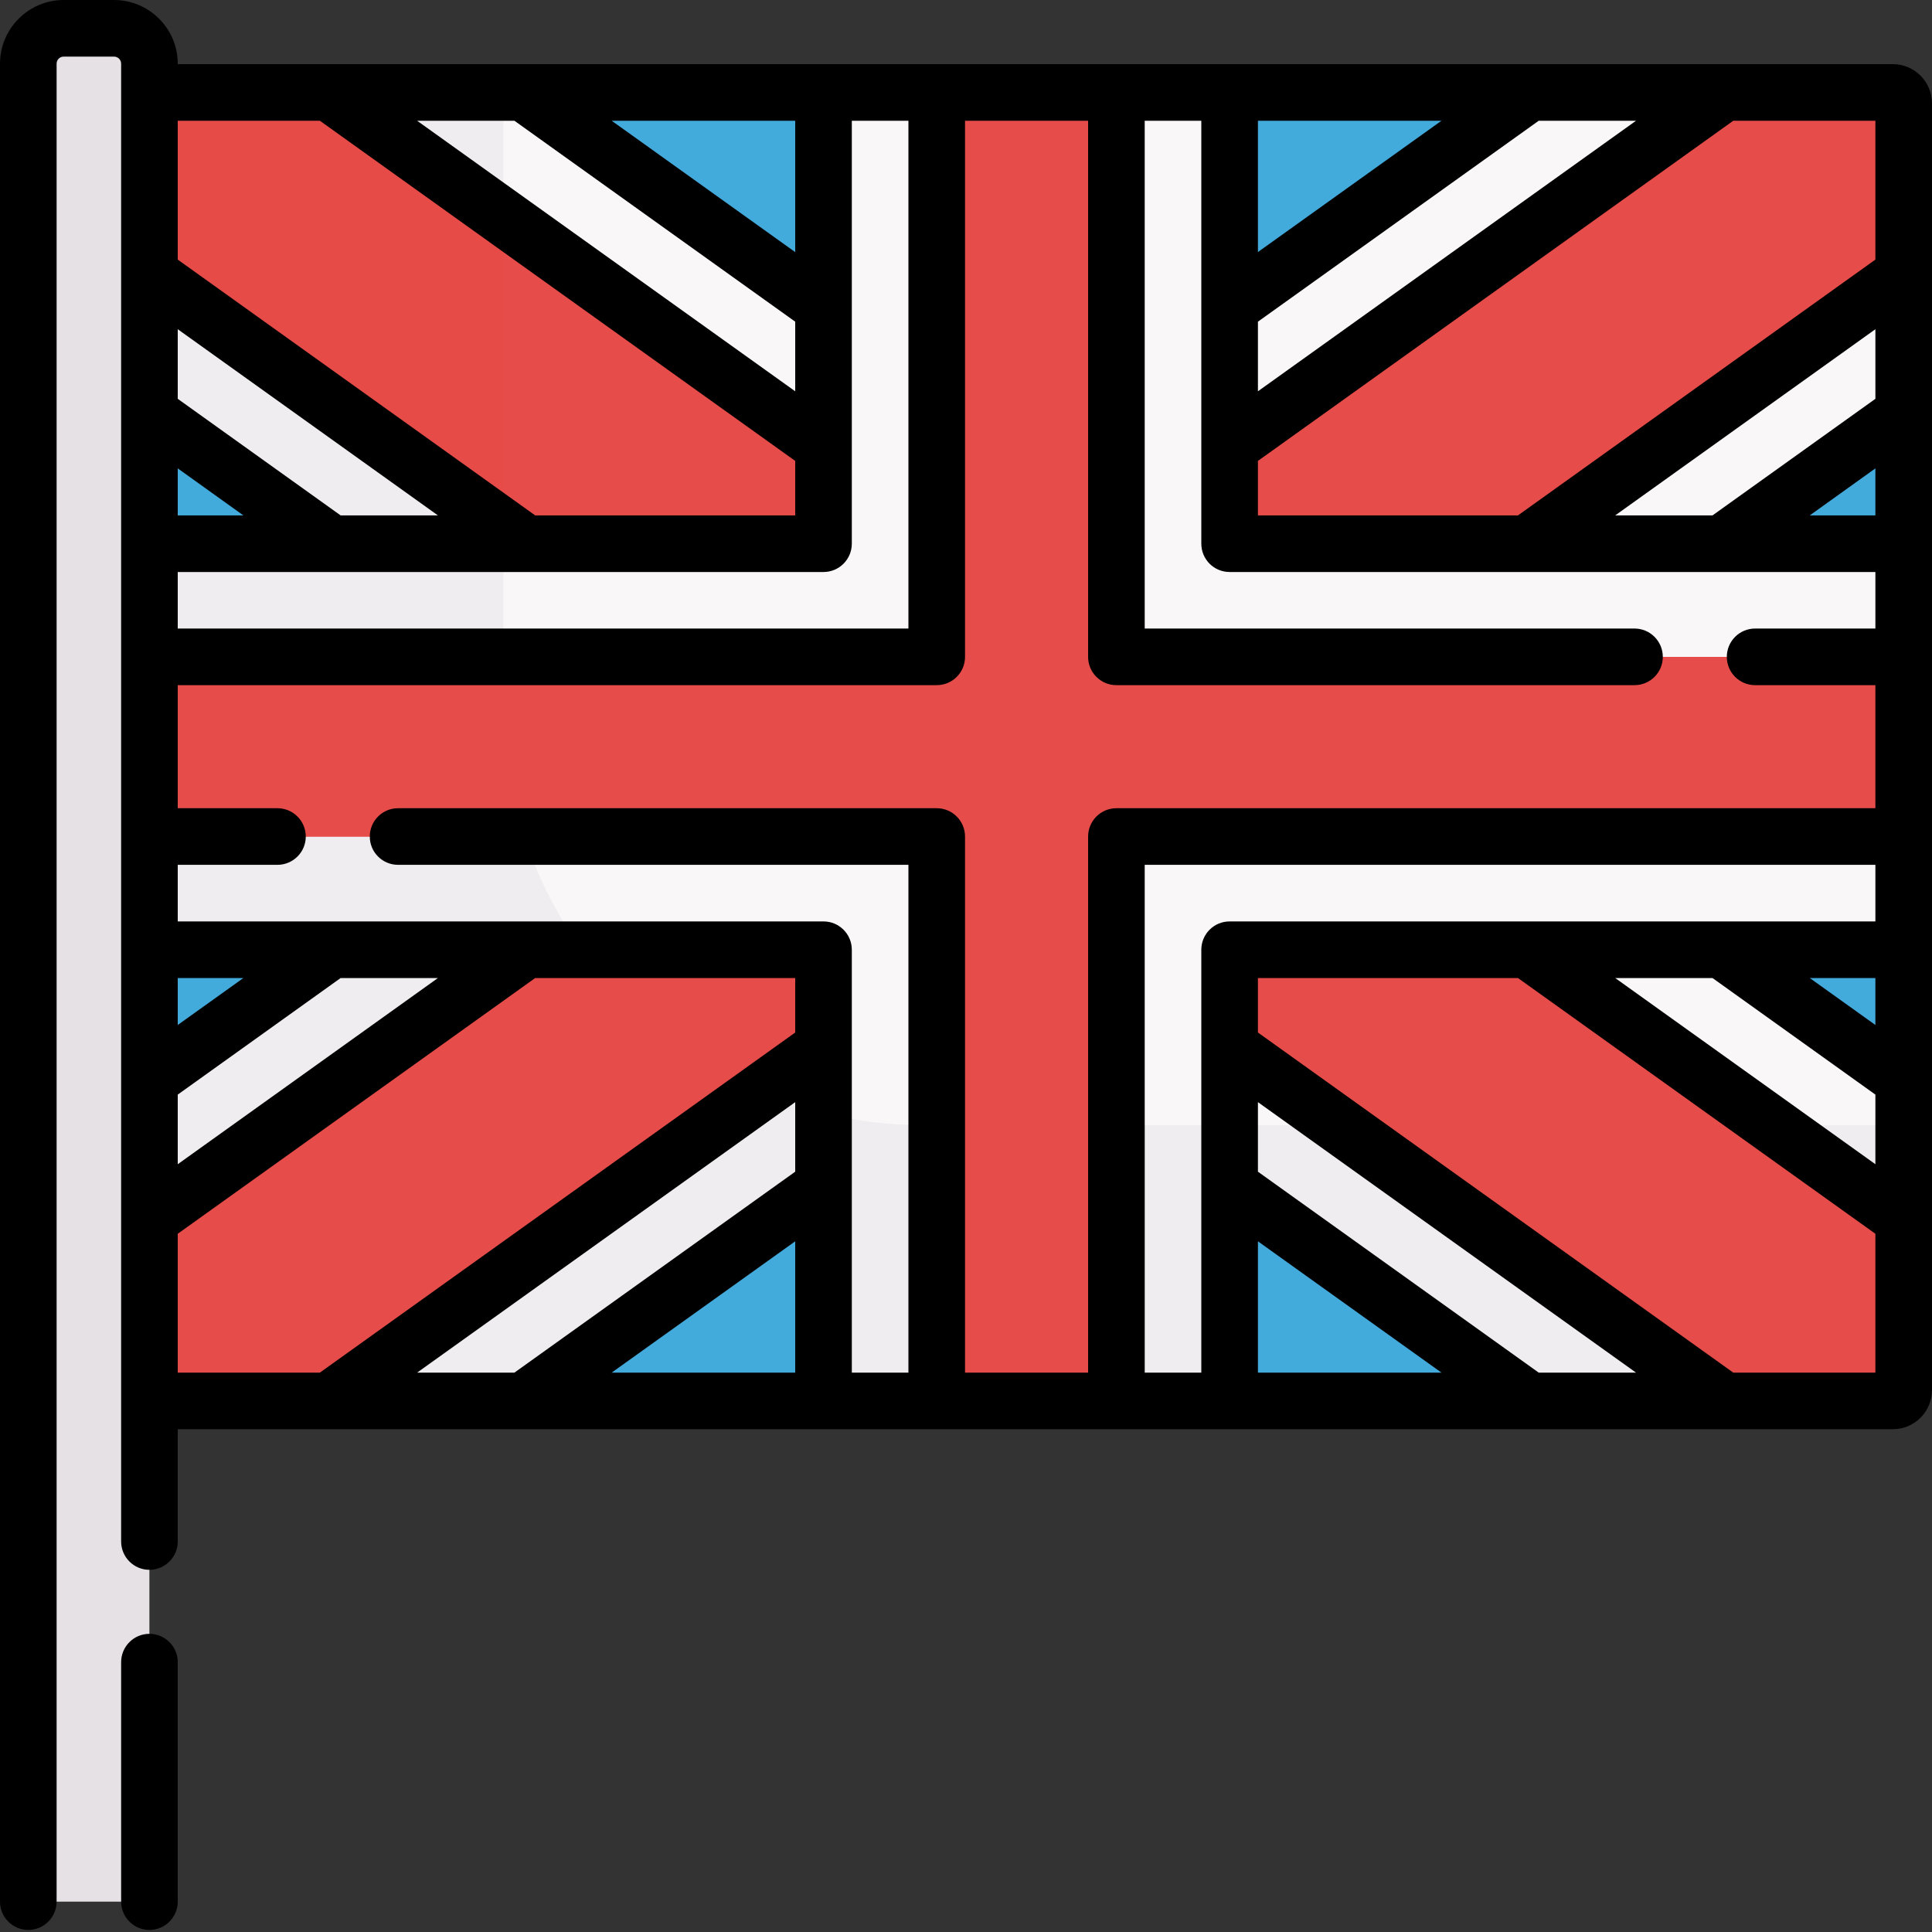 <svg width="30" height="30" viewBox="0 0 30 30" fill="none" xmlns="http://www.w3.org/2000/svg">
<rect x="0" y="0" width="30" height="30" fill="#333333" stroke="none"/>
<path d="M28.293 9.215L29.561 8.442H29.561V6.418L26.137 2.952L23.752 1.436H19.093V1.436L18.682 2.418H13.492L12.788 1.436V1.436H8.129L6.637 2.945C6.637 2.945 2.727 5.729 2.663 5.75C2.631 5.761 1.934 5.361 1.266 4.971V18.22L2.709 17.472L7.262 19.52L8.129 21.754H12.788V21.754L13.747 20.966H18.665L19.093 21.754V21.754H23.752L26.331 17.472L29.561 16.771V14.748H29.561L28.293 13.798V10.068V9.215Z" fill="#43AADC"/>
<path d="M29.561 18.932V21.584C29.561 21.678 29.485 21.754 29.391 21.754H26.773H23.752L19.093 18.42L16.712 16.451L18.269 12.466L23.124 12.054L26.732 14.748L29.561 16.771V18.932Z" fill="#F9F7F8"/>
<path d="M7.815 1.753L6.637 2.945C6.637 2.945 2.727 5.729 2.663 5.75C2.631 5.761 1.934 5.361 1.266 4.971V18.22L2.709 17.472L7.262 19.52L8.129 21.754H12.788L13.747 20.966H18.665L19.093 21.754L23.752 21.754L26.331 17.472H7.815L7.815 1.753Z" fill="#43AADC"/>
<path d="M19.093 18.42L23.752 21.754H26.773H29.391C29.392 21.754 29.393 21.754 29.395 21.754C29.485 21.752 29.557 21.68 29.56 21.59C29.56 21.588 29.561 21.586 29.561 21.584V18.932V17.471H17.946L19.093 18.42Z" fill="#EFEDEF"/>
<path d="M29.561 18.932V21.584C29.561 21.678 29.484 21.754 29.391 21.754H26.773L19.093 16.259L17.335 14.893L19.766 12.294L23.712 14.748L29.561 18.932Z" fill="#E64C49"/>
<path d="M20.788 17.471L26.773 21.754H29.391C29.392 21.754 29.393 21.754 29.395 21.754C29.485 21.752 29.557 21.68 29.56 21.59C29.56 21.588 29.561 21.586 29.561 21.584V18.932L27.519 17.471L20.788 17.471Z" fill="#E64C49"/>
<path d="M14.81 14.299L15.349 16.081L12.788 18.42L8.129 21.754H5.108H2.32V18.932V16.771L5.148 14.748L9.822 11.828L14.81 14.299Z" fill="#F3F0F3"/>
<path d="M13.846 17.453C11.139 17.253 8.891 15.399 8.11 12.897L5.148 14.748L2.32 16.771V18.932V21.754H5.108H8.129L12.788 18.42L13.846 17.453Z" fill="#EFEDEF"/>
<path d="M15.522 13.102L15.63 14.483L12.788 16.259L5.108 21.754H2.32V18.932L8.169 14.748L11.679 12.454L15.522 13.102Z" fill="#E64C49"/>
<path d="M8.772 14.353L8.169 14.748L2.32 18.932V21.754H5.108L11.805 16.962C10.542 16.429 9.482 15.511 8.772 14.353Z" fill="#E64C49"/>
<path d="M29.561 4.257V6.418L26.732 8.442L20.843 13.391L13.847 8.986L19.093 4.77L23.752 1.436H26.773H29.391C29.485 1.436 29.561 1.512 29.561 1.605V4.257Z" fill="#F9F7F8"/>
<path d="M29.561 1.605V4.257L23.712 8.442L21.423 10.367L15.221 9.966L19.093 6.931L26.773 1.436H29.391C29.485 1.436 29.561 1.512 29.561 1.605V1.605Z" fill="#E64C49"/>
<path d="M16.568 7.413L11.811 13.189L5.148 8.442L2.32 6.418V4.257V1.436H5.108H8.129L12.788 4.77L16.568 7.413Z" fill="#F9F7F8"/>
<path d="M2.32 6.418L5.148 8.442L7.815 10.342V1.436H5.108H2.32V4.257V6.418Z" fill="#EFEDEF"/>
<path d="M15.941 9.402L12.788 12.294L8.169 8.442L2.32 4.257V1.436H5.108L12.788 6.931L15.941 9.402Z" fill="#E64C49"/>
<path opacity="0.9" d="M7.815 8.189V3.373L5.108 1.436H2.32V4.257L7.815 8.189Z" fill="#E64C49"/>
<path d="M29.561 8.442H19.093V1.436H12.788V8.442H2.32V14.748H12.788V21.754H19.093V14.748H29.561V8.442Z" fill="#F9F7F8"/>
<path d="M7.815 10.952V8.442H2.32V14.747H9.033C8.267 13.678 7.815 12.368 7.815 10.952V10.952Z" fill="#EFEDEF"/>
<path d="M14.334 17.471C13.801 17.471 13.284 17.407 12.788 17.287V21.754H19.093V17.471H14.334Z" fill="#EFEDEF"/>
<path d="M29.561 10.2H17.335V1.436H14.546V10.2H2.32V12.99H14.546V21.754H17.335V12.99H29.561V10.2Z" fill="#E64C49"/>
<path d="M7.815 10.952V10.2H2.321V12.99H8.14C7.929 12.349 7.815 11.664 7.815 10.952V10.952Z" fill="#E64C49"/>
<path d="M14.546 17.472H17.335V21.754H14.546V17.472Z" fill="#E64C49"/>
<path d="M2.059 29.529C2.203 29.529 2.32 29.411 2.32 29.267V16.771V0.989C2.32 0.686 2.074 0.439 1.771 0.439H0.989C0.686 0.439 0.439 0.686 0.439 0.989V29.267C0.439 29.411 0.557 29.529 0.701 29.529H2.059V29.529Z" fill="#E5E1E5"/>
<path d="M29.391 0.996H2.76V0.989C2.76 0.444 2.316 0 1.77 0H0.989C0.444 0 0 0.444 0 0.989V29.528C0 29.771 0.197 29.968 0.439 29.968C0.682 29.968 0.879 29.771 0.879 29.528V0.989C0.879 0.928 0.928 0.879 0.989 0.879H1.77C1.831 0.879 1.881 0.928 1.881 0.989V23.936C1.881 24.179 2.078 24.376 2.32 24.376C2.563 24.376 2.76 24.179 2.76 23.936V22.193H29.391C29.727 22.193 30 21.92 30 21.584V1.605C30 1.269 29.727 0.996 29.391 0.996V0.996ZM23.893 21.314L19.533 18.194V17.114L25.404 21.314H23.893V21.314ZM19.533 19.275L22.383 21.314H19.533V19.275ZM19.093 14.308C18.85 14.308 18.654 14.505 18.654 14.748V21.314H17.775V13.429H29.121V14.308H19.093ZM6.477 21.314L12.348 17.114V18.194L7.988 21.314H6.477ZM12.348 19.275V21.314H9.498L12.348 19.275ZM12.788 14.308H2.76V13.429H4.308C4.551 13.429 4.748 13.232 4.748 12.99C4.748 12.747 4.551 12.55 4.308 12.55H2.76V10.639H14.546C14.788 10.639 14.985 10.443 14.985 10.2V1.875H16.896V10.2C16.896 10.443 17.093 10.639 17.335 10.639H25.381C25.623 10.639 25.82 10.443 25.82 10.2C25.82 9.957 25.623 9.76 25.381 9.76H17.775V1.875H18.654V8.442C18.654 8.685 18.85 8.882 19.093 8.882H29.121V9.76H27.253C27.011 9.76 26.814 9.957 26.814 10.2C26.814 10.443 27.011 10.639 27.253 10.639H29.121V12.55H17.335C17.093 12.55 16.896 12.747 16.896 12.99V21.314H14.985V12.99C14.985 12.747 14.788 12.55 14.546 12.55H6.181C5.938 12.55 5.742 12.747 5.742 12.99C5.742 13.232 5.938 13.429 6.181 13.429H14.106V21.314H13.227V14.748C13.227 14.505 13.03 14.308 12.788 14.308V14.308ZM12.788 8.882C13.03 8.882 13.227 8.685 13.227 8.442V1.875H14.106V9.76H2.76V8.882H12.788ZM7.988 1.875L12.348 4.995V6.076L6.477 1.875H7.988ZM12.348 3.915L9.498 1.875H12.348V3.915ZM25.404 1.875L19.533 6.076V4.995L23.893 1.875H25.404ZM19.533 3.914V1.875H22.383L19.533 3.914ZM2.76 8.003V7.273L3.779 8.003H2.76ZM5.289 8.003L2.76 6.193V5.112L6.8 8.003H5.289V8.003ZM2.76 15.187H3.779L2.76 15.916V15.187ZM2.76 16.997L5.289 15.187H6.8L2.76 18.078V16.997ZM29.121 6.193L26.592 8.003H25.081L29.121 5.112V6.193ZM29.121 7.273V8.003H28.102L29.121 7.273ZM29.121 15.187V15.916L28.102 15.187H29.121ZM26.592 15.187L29.121 16.997V18.078L25.081 15.187H26.592V15.187ZM29.121 4.031L23.571 8.003H19.533V7.157L26.914 1.875H29.121V4.031ZM4.967 1.875L12.348 7.157V8.003H8.31L2.76 4.031V1.875H4.967ZM2.76 19.158L8.31 15.187H12.348V16.033L4.967 21.314H2.76V19.158ZM26.914 21.314L19.533 16.033V15.187H23.571L29.121 19.158V21.314H26.914V21.314Z" fill="black"/>
<path d="M2.32 25.37C2.078 25.37 1.881 25.567 1.881 25.809V29.528C1.881 29.771 2.078 29.968 2.32 29.968C2.563 29.968 2.76 29.771 2.76 29.528V25.809C2.76 25.567 2.563 25.37 2.32 25.37Z" fill="black"/>
</svg>

